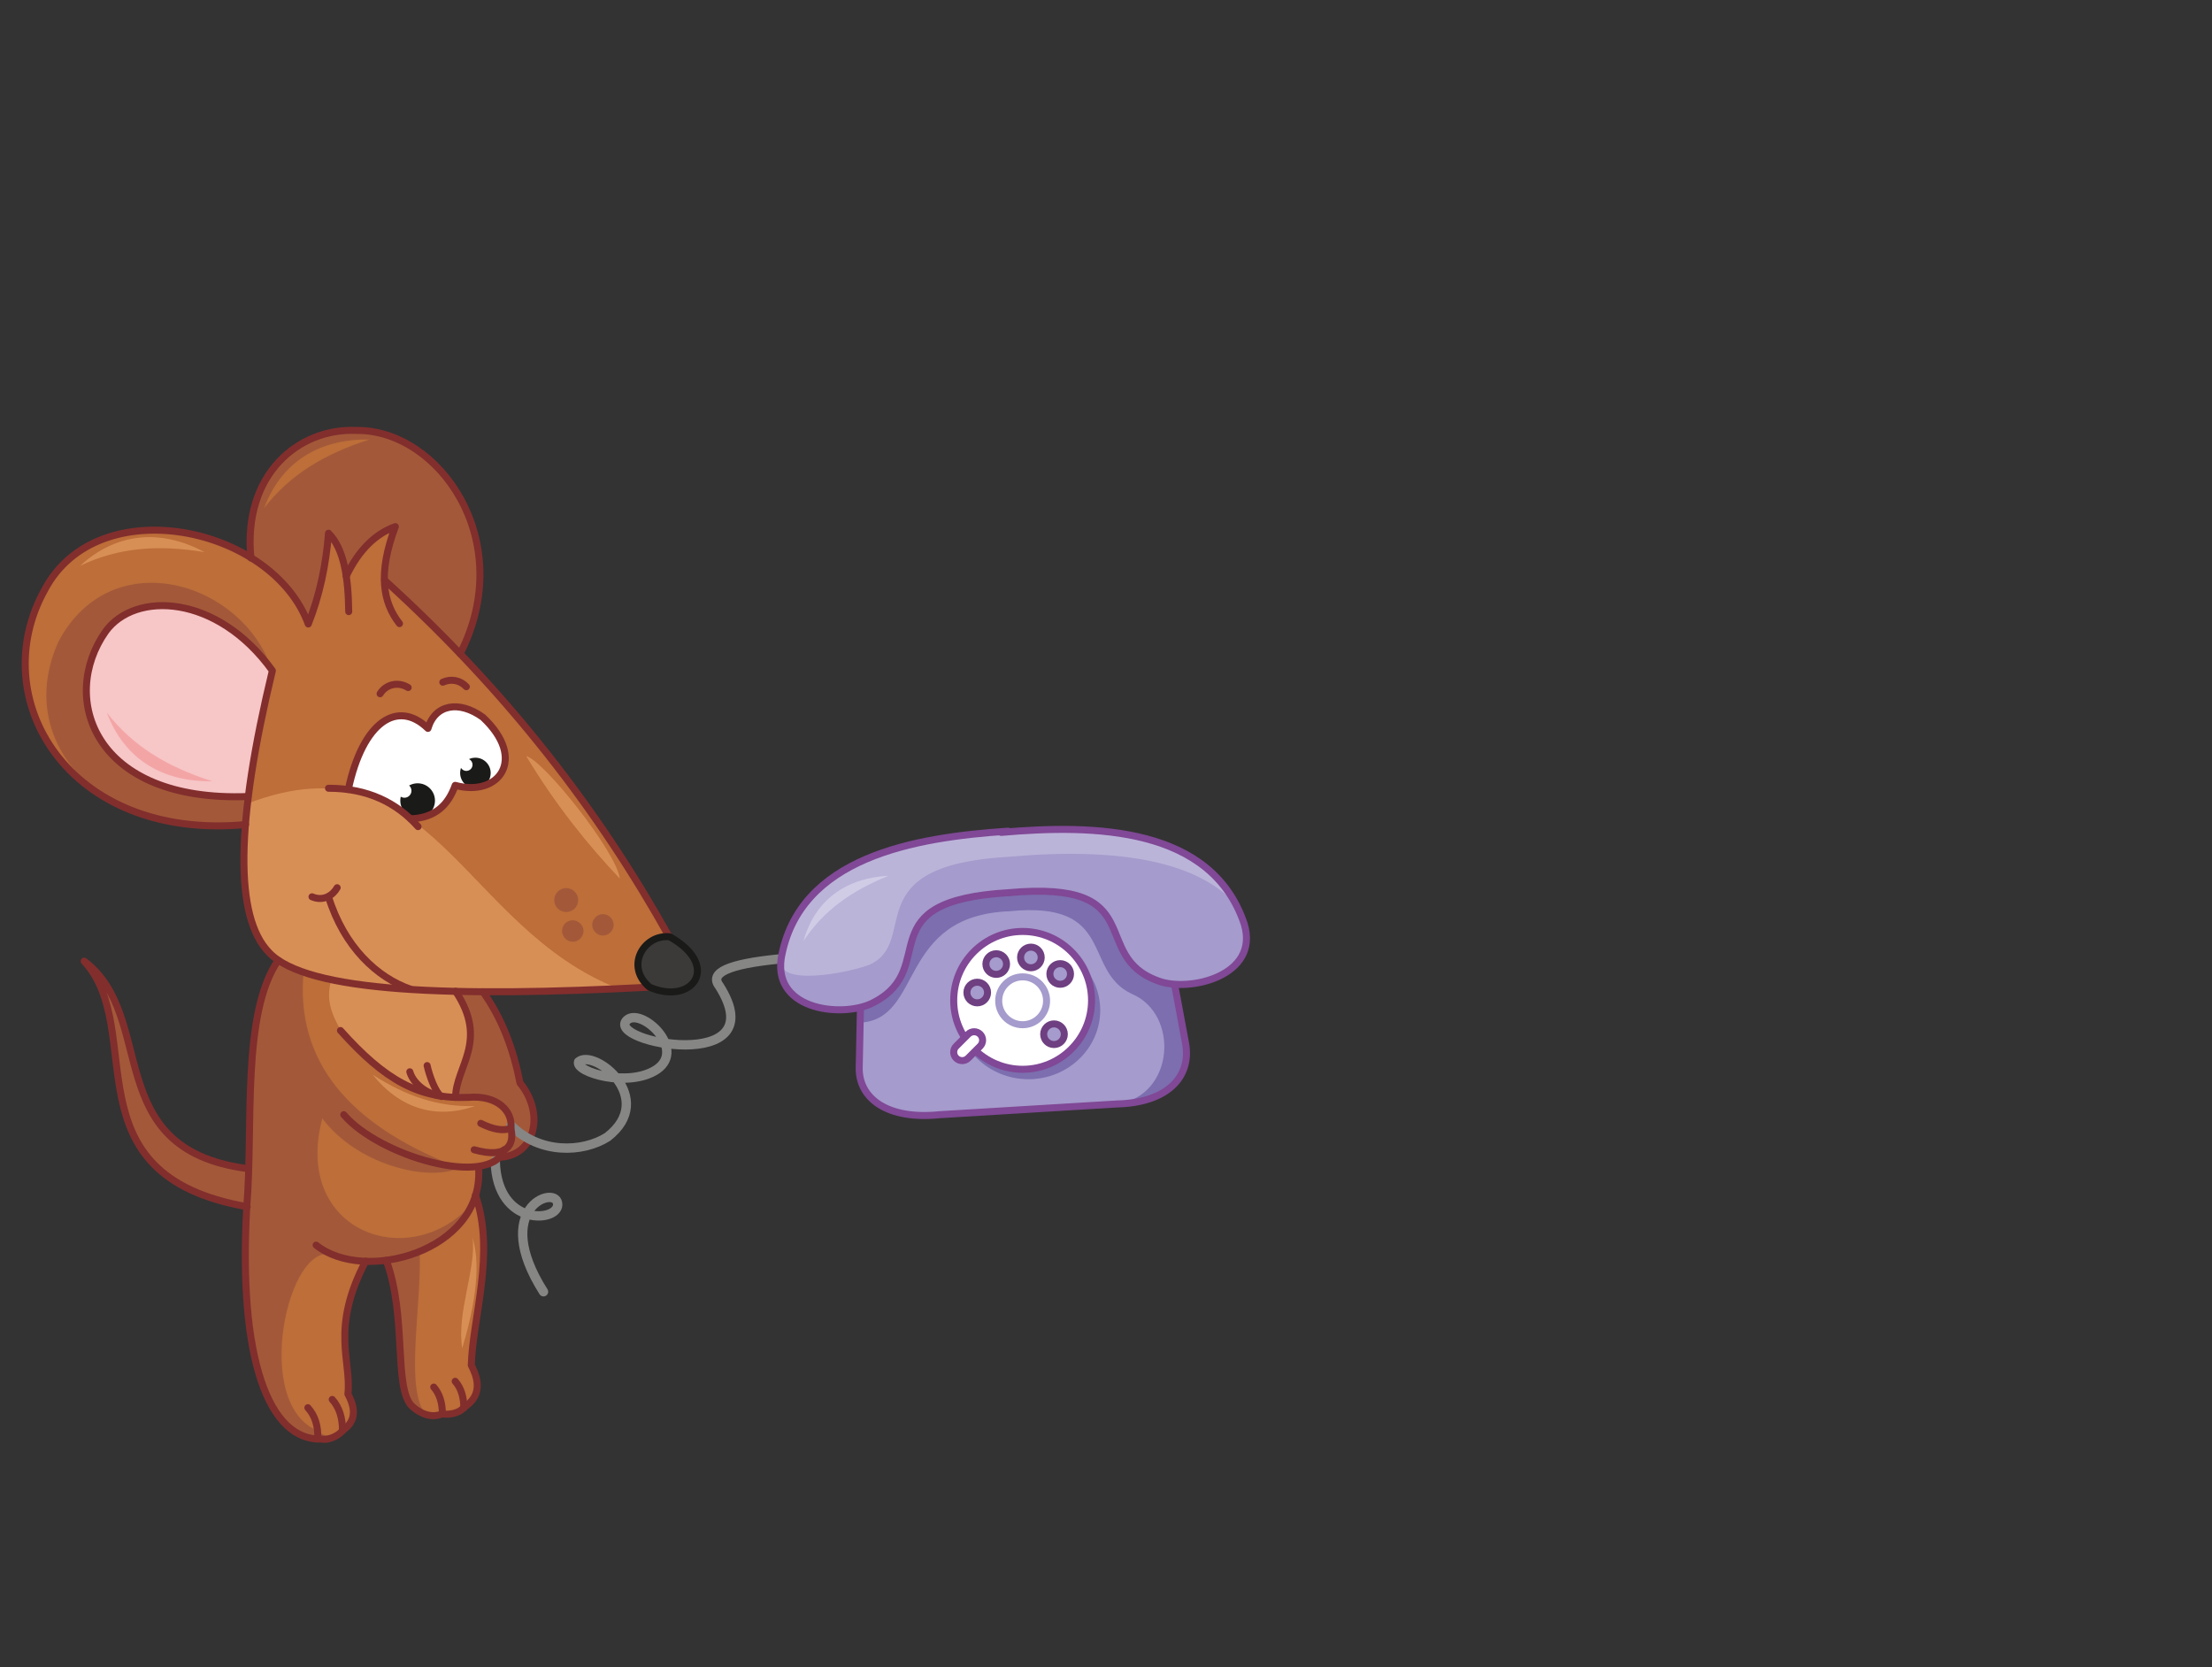 <?xml version="1.0" encoding="utf-8"?>
<!-- Generator: Adobe Illustrator 21.1.0, SVG Export Plug-In . SVG Version: 6.00 Build 0)  -->
<svg version="1.1" id="Layer_1" xmlns="http://www.w3.org/2000/svg" xmlns:xlink="http://www.w3.org/1999/xlink" x="0px" y="0px"
	 viewBox="0 0 536 404" style="enable-background:new 0 0 536 404;" xml:space="preserve">
<rect x="0" y="0" width="536" height="404" fill="#333333" stroke="none"/>
<style type="text/css">
	.st0{fill-rule:evenodd;clip-rule:evenodd;fill:#D88F55;}
	.st1{fill-rule:evenodd;clip-rule:evenodd;fill:#A35939;}
	.st2{fill-rule:evenodd;clip-rule:evenodd;fill:#BD6E39;}
	.st3{fill-rule:evenodd;clip-rule:evenodd;fill:#F7C6C7;}
	.st4{fill:none;stroke:#868685;stroke-width:2.266;stroke-linecap:round;stroke-linejoin:round;stroke-miterlimit:22.926;}
	.st5{fill:none;stroke:#822E2D;stroke-width:1.7;stroke-linecap:round;stroke-linejoin:round;stroke-miterlimit:22.926;}
	.st6{fill-rule:evenodd;clip-rule:evenodd;fill:#3B3A39;}
	.st7{fill:none;stroke:#1A1A18;stroke-width:1.7;stroke-linecap:round;stroke-linejoin:round;stroke-miterlimit:22.926;}
	.st8{fill-rule:evenodd;clip-rule:evenodd;fill:#FFFFFF;}
	.st9{fill-rule:evenodd;clip-rule:evenodd;fill:#1A1A18;}
	.st10{fill-rule:evenodd;clip-rule:evenodd;fill:#A59BCC;}
	.st11{fill-rule:evenodd;clip-rule:evenodd;fill:#7C6EAF;}
	.st12{fill:none;stroke:#804896;stroke-width:1.7;stroke-linecap:round;stroke-linejoin:round;stroke-miterlimit:22.926;}
	.st13{fill:none;stroke:#6E3F81;stroke-width:1.7;stroke-linecap:round;stroke-linejoin:round;stroke-miterlimit:22.926;}
	.st14{fill-rule:evenodd;clip-rule:evenodd;fill:#F3A5A6;}
	.st15{fill-rule:evenodd;clip-rule:evenodd;fill:#BBB4D9;}
	.st16{fill:none;stroke:#A59BCC;stroke-width:1.7;stroke-linecap:round;stroke-linejoin:round;stroke-miterlimit:22.926;}
	.st17{fill-rule:evenodd;clip-rule:evenodd;fill:#D1CCE6;}
</style>
<polygon class="st0" points="71.4,234.8 113.7,240.3 115.7,273.2 71.4,264.7 "/>
<path class="st1" d="M121.1,280.4L110.4,266c0.2-7.8,8-13.8,0-25.7l6.6,0.1c4.6,6.4,7.4,13.9,9,22.1
	C132.2,270,129.5,280.1,121.1,280.4z"/>
<path class="st1" d="M59.9,292.4l-0.4-9.3c-35.2-4.9-21.3-36.8-39.1-50.2C35.8,249.6,16,284.7,59.9,292.4z"/>
<path class="st2" d="M88.6,305.6l5.1-0.2c5.3,12.6-1,39.4,13.5,37.2c7.6-0.7,10-4.7,7.1-11.8c0.3-13.7,5.6-25.4,1-41.2l0.8-6.3
	c3.6-1,5.4-2.5,5.5-4.4c1.7-0.7,3.5-2.7,2.3-5.5c0-7.1-5.5-8.6-13.4-7.5c-10.1-0.1-19.3-5.5-27.9-16.2c-2.1-3.7-3.8-7.5-2.3-12.2
	l-12.8-4.8c-8.9,13-6,40-7.6,59.7c-2.1,36.8,5.3,56.8,18.2,56.3c1.8,0.4,4.4-1.1,4.9-2c2.9-1.9,3.7-4.7,1.4-8.9
	C85.2,329.7,80,322,88.6,305.6z"/>
<path class="st1" d="M111.5,158.3l-36.8-7.1l-13.9-16c-2-20.3,11.6-31.5,25.5-30.9C106.3,104,125.5,130.9,111.5,158.3z"/>
<path class="st1" d="M78.1,271c8.2,10.9,24.1,14.9,31.8,12.5l3.1-0.6l-3.7-0.7c-24.3-9.8-37.9-24.7-35.7-47l-6.5-2.4
	c-7,9.7-6.8,49-7.7,65.6c1.1,22.9,3.2,37.4,7.6,44c2.1,4,5.8,7.2,10.1,6.4l3-0.3l2.5-1.7c-1.3,0.8-4,1.8-5.3,0
	c-16.6-6.1-7.4-47.1,3.6-42.6l7.7,1.4l5.1-0.2c5.5,15.7-0.3,34.1,9.5,37.3c-5.2-5.9-1-26.3-1.5-39.4c7.7-3.5,11.2-7.5,12.9-11.8
	C99.4,308.8,70.8,298.5,78.1,271z"/>
<path class="st2" d="M83.9,139.6c2.6-6,6.6-10,11.9-12l-2.5,13c30.4,26.8,52,56.1,69.1,86.5l-4.9,12.2l-12.1,0.6l-85.7-40
	c-43,4-63.5-30.6-48.6-57c12.9-24.2,55.1-15.3,63.8,8.4c2.7-6.8,4.3-14.2,4.9-22l2.5,3.8L83.9,139.6z"/>
<path class="st1" d="M59.5,199.8c-34.3,4-56.6-19.6-45.3-44.4c12.9-24.2,44.8-14.5,51.8,7.2l-3.2,15.2L59.5,199.8z"/>
<path class="st3" d="M60.2,193.1c1.1-7.8,3.4-20.6,5.8-30.5c-13.4-18.6-33.3-19.3-40.4-9.5C14.3,169.1,22.6,194.5,60.2,193.1z"/>
<path class="st4" d="M120,281.3c0.4,16.4,16,14.8,15.1,10.2c-0.7-4.3-16.2,1.3-3.4,21.5"/>
<path class="st0" d="M60,194.7c44.6-17.1,52,30.2,90,44.9c-40.5,1.8-75,1.3-84.8-8.7C59.9,224.4,57.6,213,60,194.7z"/>
<path class="st5" d="M157.4,239.2c-47.6,2.5-83.1,1.3-92.2-8.4c-8.4-8.6-8.1-31.4,0.8-68.3c-13.4-18.6-33.3-19.3-40.4-9.5
	c-11.3,16-3,41.5,34.6,40"/>
<path class="st5" d="M59.5,199.8c-43,4-63.4-30.6-48.6-57c12.9-24.2,55.1-15.3,63.8,8.4c2.7-6.8,4.3-14.2,4.9-22
	c3.8,3.8,4.8,10.9,4.9,19"/>
<path class="st5" d="M93.2,140.6c30,27.2,52.2,56.3,69,86.5"/>
<path class="st5" d="M83.9,139.6c3.1-6.5,7.2-10.3,11.9-12c-4.3,11.4-3,18.4,1,23.5"/>
<path class="st5" d="M60.8,135.2c-2-20.3,11.6-31.5,25.5-30.9c20-0.3,39.2,26.7,25.2,54.1"/>
<path class="st5" d="M79.6,217.3c3.8,12.2,11.8,19.6,19.9,22.4"/>
<path class="st6" d="M157.4,239.2c-6.1-5.1-1.3-12.9,4.9-12.2C174.9,234.1,167.7,243.7,157.4,239.2z"/>
<path class="st7" d="M157.4,239.2c-6.1-5.1-1.3-12.9,4.9-12.2C174.9,234.1,167.7,243.7,157.4,239.2z"/>
<path class="st5" d="M59.5,283.1c-35.2-4.9-21.3-36.8-39.1-50.2c15.4,16.7-4.4,51.8,39.5,59.5"/>
<path class="st5" d="M75.6,217.3c2.8,1.2,5.1-0.4,6.1-2.2"/>
<path class="st1" d="M146.1,221.5c1.4,0,2.6,1.2,2.6,2.6c0,1.4-1.2,2.6-2.6,2.6c-1.4,0-2.6-1.2-2.6-2.6
	C143.5,222.7,144.7,221.5,146.1,221.5z M138.8,223c1.4,0,2.6,1.2,2.6,2.6c0,1.4-1.2,2.6-2.6,2.6c-1.4,0-2.6-1.2-2.6-2.6
	C136.2,224.1,137.3,223,138.8,223z M137.2,215.2c1.6,0,2.9,1.3,2.9,2.9c0,1.6-1.3,2.9-2.9,2.9c-1.6,0-2.9-1.3-2.9-2.9
	C134.3,216.5,135.6,215.2,137.2,215.2z"/>
<path class="st5" d="M122.2,278.6c-3.6,9.4-30.4,1.5-38.9-8.5"/>
<path class="st5" d="M67.4,232.7c-8.9,13-6,40-7.6,59.7c-2.1,36.8,5.3,56.8,18.2,56.3c1.8,0.4,4.4-1.1,4.9-2
	c2.9-1.9,3.7-4.7,1.4-8.9c0.9-8.1-4.3-15.8,4.3-32.2"/>
<path class="st5" d="M110.4,240.2c8.1,12.1,0,18.3,0,25.7"/>
<path class="st5" d="M116,283.4c0.9,19.8-27.7,27.7-39.4,18.3"/>
<path class="st5" d="M80.5,339.1c1.7,1.9,2.5,4.4,2.5,7.6"/>
<path class="st5" d="M110.3,334.7c1.4,1.6,2.1,3.8,2.1,6.5"/>
<path class="st5" d="M105.1,336.1c1.4,1.6,2.1,3.8,2.1,6.5"/>
<path class="st5" d="M74.6,341.1c1.7,1.9,2.5,4.3,2.4,7.5"/>
<path class="st5" d="M93.6,305.4c5,13.4,1.8,30.5,6.1,35.2c2.1,2,4.9,3.1,7.4,2c1.7,0.3,4.3-0.2,5.2-1.5c5.2-3.2,3.1-7.9,1.9-10.3
	c0.3-11.4,5.9-27.2,1-41.2"/>
<path class="st5" d="M107,265.7c-1.5-0.9-3-5.2-3.5-7.5"/>
<path class="st5" d="M106.2,265.5c-3.7-0.9-6.2-3.4-6.9-5.8"/>
<path class="st5" d="M117,240.3c4.6,6.4,7.4,13.9,9,22.1c6.2,7.6,3.5,17.7-4.9,18"/>
<path class="st8" d="M99.4,198.4c-3.6-3.7-8.4-6.2-15-7.1c3.5-16.5,12-21.9,19.3-14.8c1.7-5.8,7.5-6.9,13.3-2.7
	c10.8,10.1,3.9,19.4-6.7,16.5C108.6,195.1,105.4,198.2,99.4,198.4z"/>
<path class="st5" d="M98.9,166.6c-2.4-1.5-5.4-0.8-6.8,1.5"/>
<path class="st5" d="M113,166.4c-1.5-1.6-3.7-2-5.7-1.1"/>
<circle class="st9" cx="101.2" cy="194" r="4.2"/>
<circle class="st9" cx="115.2" cy="187.3" r="3.7"/>
<circle class="st8" cx="98" cy="191.6" r="1.7"/>
<circle class="st8" cx="113" cy="185.3" r="1.5"/>
<path class="st5" d="M84.4,191.3c3.5-16.5,12-21.9,19.3-14.8c1.7-5.8,7.5-6.9,13.3-2.7c10.8,10.1,3.9,19.4-6.7,16.5
	c-1.7,4.8-4.9,7.9-10.8,8.1"/>
<path class="st10" d="M284.6,238.5c-20.3-2.5-6.1-26.1-40.1-22.2c-35.1,0.8-17.2,24.2-36,27.8l-0.3,14.4
	c-0.2,7.6,6.9,12.8,19.5,11.5l43-2.6c12.1-0.3,18-6.5,16.6-14.6L284.6,238.5z"/>
<path class="st11" d="M284.6,238.5c-20.3-2.5-6.1-26.1-40.1-22.2c-35.1,0.8-17.2,24.2-36,27.8l-0.1,3.7c15.4-0.8,8.9-25.9,36.2-27
	c25.9-2.6,17.6,14.3,29.6,20c11.7,4.9,10.4,24.8-3.5,26.7c12.1-0.3,18-6.5,16.6-14.6L284.6,238.5z"/>
<path class="st11" d="M249.2,261.5c9.6,0,17.4-7.5,17.4-16.7c0-9.2-7.8-16.7-17.4-16.7s-17.4,7.5-17.4,16.7
	C231.8,254,239.6,261.5,249.2,261.5z"/>
<path class="st12" d="M208.5,244.2l-0.3,14.4c-0.2,7.6,6.9,12.8,19.5,11.5l43-2.6c12.1-0.3,18-6.5,16.6-14.6l-2.7-14.5"/>
<path class="st8" d="M247.8,259.1c9.2,0,16.7-7.5,16.7-16.7c0-9.2-7.5-16.7-16.7-16.7c-9.2,0-16.7,7.5-16.7,16.7
	C231.1,251.6,238.6,259.1,247.8,259.1z"/>
<path class="st12" d="M247.8,259.1c9.2,0,16.7-7.5,16.7-16.7c0-9.2-7.5-16.7-16.7-16.7c-9.2,0-16.7,7.5-16.7,16.7
	C231.1,251.6,238.6,259.1,247.8,259.1z"/>
<path class="st8" d="M237.5,250.6c0.8,0.8,0.8,2.1,0,2.9l-2.9,2.9c-0.8,0.8-2.1,0.8-2.9,0c-0.8-0.8-0.8-2.1,0-2.9l2.9-2.9
	C235.4,249.8,236.7,249.8,237.5,250.6z"/>
<path class="st12" d="M237.5,250.6c0.8,0.8,0.8,2.1,0,2.9l-2.9,2.9c-0.8,0.8-2.1,0.8-2.9,0c-0.8-0.8-0.8-2.1,0-2.9l2.9-2.9
	C235.4,249.8,236.7,249.8,237.5,250.6z"/>
<circle class="st10" cx="236.8" cy="240.5" r="2.5"/>
<circle class="st13" cx="236.8" cy="240.5" r="2.5"/>
<circle class="st10" cx="241.4" cy="233.6" r="2.5"/>
<circle class="st13" cx="241.4" cy="233.6" r="2.5"/>
<circle class="st10" cx="249.8" cy="232" r="2.5"/>
<circle class="st13" cx="249.8" cy="232" r="2.5"/>
<circle class="st10" cx="256.9" cy="236" r="2.5"/>
<circle class="st13" cx="256.9" cy="236" r="2.5"/>
<circle class="st10" cx="255.4" cy="250.6" r="2.5"/>
<circle class="st13" cx="255.4" cy="250.6" r="2.5"/>
<path class="st4" d="M188.5,232.4c-11.9,1.2-16.7,3.3-14.2,6.5c13.7,21.6-27.9,13.7-22.4,8.3c3.4-3.2,14.5,6.9,7.3,11.9
	c-6.8,4.6-19.8,0.7-19-1.8c3.8-3.3,19.1,8.8,7,18.2c-6,3.8-16.4,4.2-23.4-2.8"/>
<path class="st5" d="M82.5,249.7c10.8,12.1,19.1,16.7,31,16.2c7.1-0.6,10.8,3.4,10.3,7.5c-1.9,0.7-4.3,0.3-7.3-1.2"/>
<path class="st5" d="M123.8,273.5c0.9,3.7-0.8,7.4-8.9,5.1"/>
<path class="st0" d="M114.5,299.9c1,7.3-3.9,18.1-2.5,26.8C114.4,318.8,116.9,307.4,114.5,299.9z"/>
<path class="st0" d="M115.1,268c-8.7,0.3-16.6-2.3-24.8-7.6C96.7,268.4,105.4,271.4,115.1,268z"/>
<path class="st2" d="M64,123.1c6.3-8.1,14.6-13.1,25.5-16.6C77.4,106.3,68.2,111.9,64,123.1z"/>
<path class="st0" d="M19.4,137.1c9.2-4.4,18.9-5.2,30.2-3.3C39,128.1,28.2,129,19.4,137.1z"/>
<path class="st14" d="M25.9,172.7c6.3,8.1,14.6,13.1,25.5,16.6C39.3,189.5,30.1,183.9,25.9,172.7z"/>
<path class="st0" d="M127.5,183.2c4.2,1,21.9,23.2,22.7,29.7C142.5,204.8,134.6,195,127.5,183.2z"/>
<path class="st5" d="M79.6,191c9.5,0,16.5,3.5,21.7,9.3"/>
<path class="st10" d="M244.3,201.6l13.1,7.2l-12.8,7.6c-34.6,2-16.6,18-32.6,26.5c-6.9,3.9-24.5,2.4-22.6-10.6
	C193.7,207.7,221.5,203.1,244.3,201.6z"/>
<path class="st10" d="M242.6,201.8l-6.2,8.2l8.2,6.5c34.5-3.1,19.1,15.3,36.2,21.4c7.4,2.8,24.6-1.2,20.8-13.8
	C293.6,200.4,265.3,199.8,242.6,201.8z"/>
<path class="st15" d="M244.3,201.6c29.1-3.2,47.6,2.8,55.4,17.8c-9.2-10.5-27.9-14.2-55.2-11.8c-37.5,2.1-21.3,20.6-33.9,26.2
	c-5.6,2.1-22.8,5.3-21.3-1.4C193.7,207.7,221.5,203.1,244.3,201.6z"/>
<ellipse class="st16" cx="247.8" cy="242.5" rx="5.8" ry="5.8"/>
<path class="st12" d="M244.5,216.3c34.5-3.1,19.1,15.3,36.2,21.4c7.4,2.8,24.6-1.2,20.8-13.8c-7.9-23.6-36.2-24.2-58.9-22.2"/>
<path class="st12" d="M244.5,216.3c-34.6,2-16.6,18-32.6,26.5c-6.9,3.9-24.5,2.4-22.6-10.6c4.3-24.5,32.2-29.3,55-30.8"/>
<path class="st17" d="M194.7,228c4.8-7.3,11.5-12.1,20.6-15.8C204.9,212.8,197.5,218.1,194.7,228z"/>
</svg>
